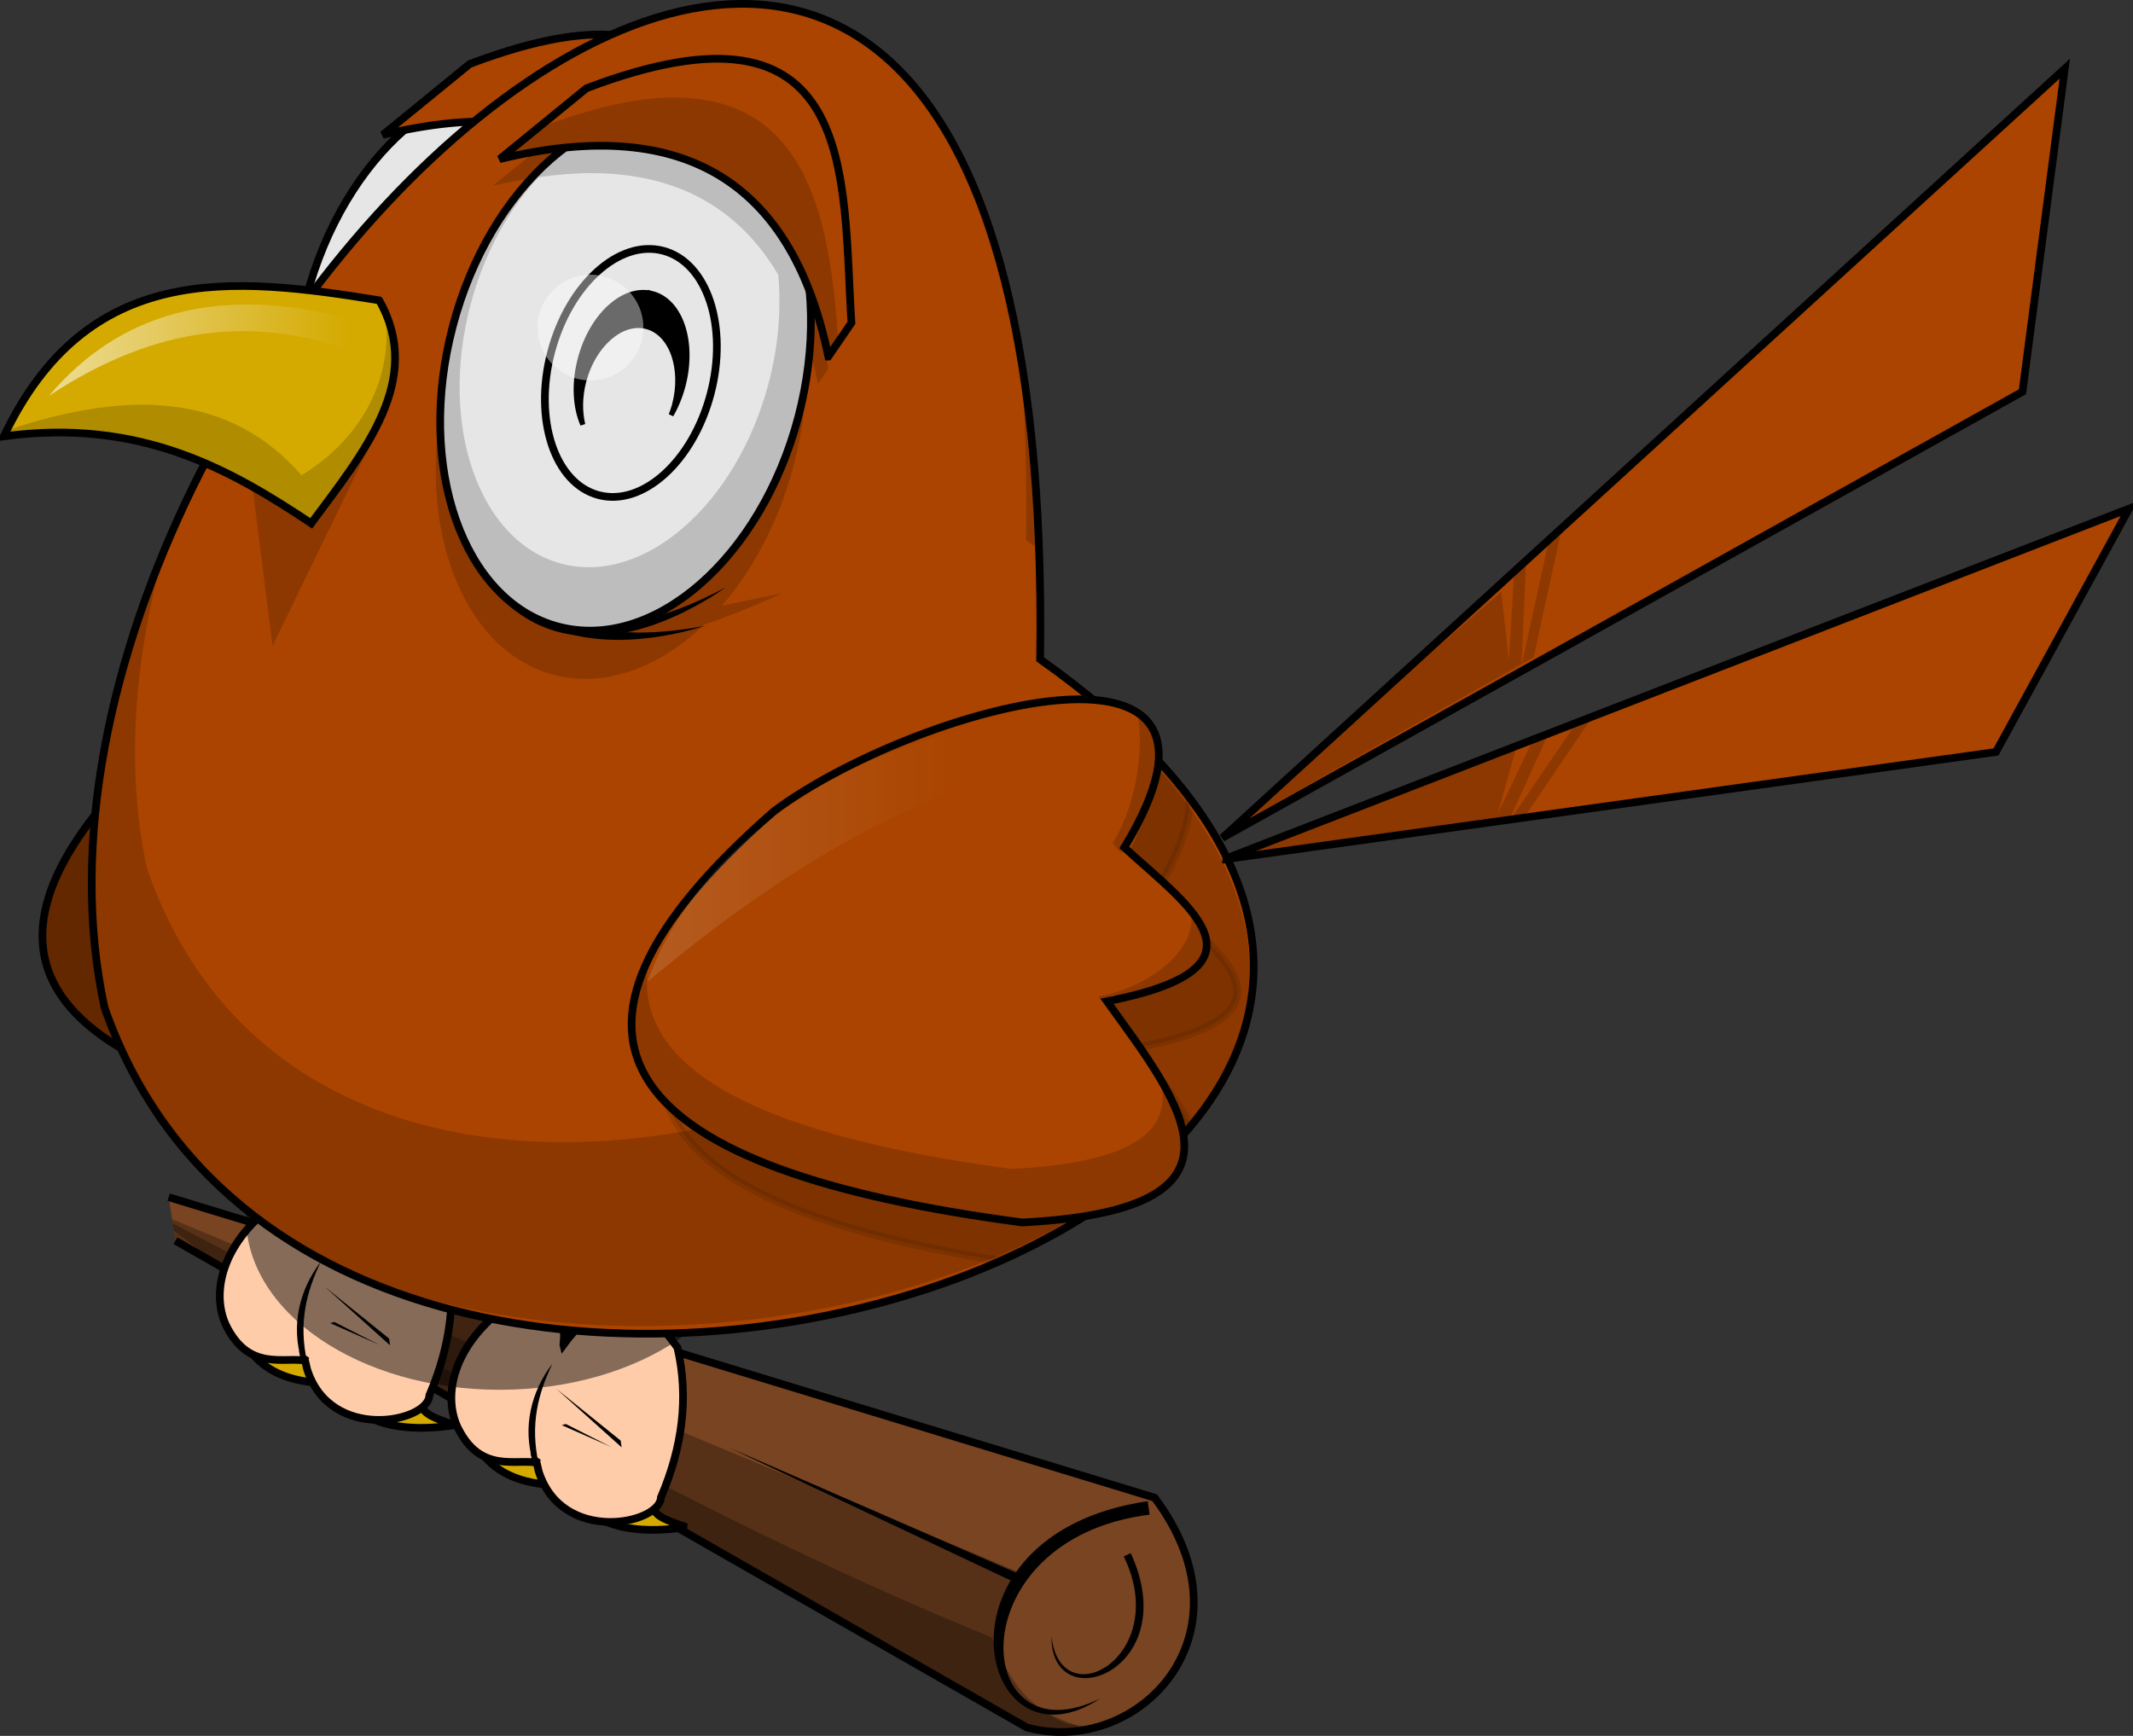 <?xml version="1.0" encoding="UTF-8" standalone="no"?>
<!-- Created with Inkscape (http://www.inkscape.org/) -->

<svg
   xmlns:dc="http://purl.org/dc/elements/1.1/"
   xmlns:cc="http://creativecommons.org/ns#"
   xmlns:rdf="http://www.w3.org/1999/02/22-rdf-syntax-ns#"
   xmlns:svg="http://www.w3.org/2000/svg"
   xmlns="http://www.w3.org/2000/svg"
   xmlns:xlink="http://www.w3.org/1999/xlink"
   xmlns:sodipodi="http://sodipodi.sourceforge.net/DTD/sodipodi-0.dtd"
   xmlns:inkscape="http://www.inkscape.org/namespaces/inkscape"
   width="415.887"
   height="338.506"
   id="svg8280"
   version="1.1"
   inkscape:version="0.48.3.1 r9886"
   sodipodi:docname="pajaro3.svg"
   inkscape:export-filename="/home/vladimir/Documentos/mis_sitios/pagina_mirror/animales/pajaro3.png"
   inkscape:export-xdpi="90"
   inkscape:export-ydpi="90">
  <rect width="100%" height="100%" fill="#333333" stroke="none"/>
  <defs
     id="defs8282">
    <inkscape:perspective
       sodipodi:type="inkscape:persp3d"
       inkscape:vp_x="0 : 526.18109 : 1"
       inkscape:vp_y="0 : 1000 : 0"
       inkscape:vp_z="744.09448 : 526.18109 : 1"
       inkscape:persp3d-origin="372.04724 : 350.78739 : 1"
       id="perspective8288" />
    <inkscape:perspective
       id="perspective8218"
       inkscape:persp3d-origin="0.5 : 0.33333333 : 1"
       inkscape:vp_z="1 : 0.5 : 1"
       inkscape:vp_y="0 : 1000 : 0"
       inkscape:vp_x="0 : 0.5 : 1"
       sodipodi:type="inkscape:persp3d" />
    <linearGradient
       inkscape:collect="always"
       xlink:href="#linearGradient4761"
       id="linearGradient5242"
       gradientUnits="userSpaceOnUse"
       x1="-386.257"
       y1="419.047"
       x2="-347.366"
       y2="419.047" />
    <linearGradient
       inkscape:collect="always"
       id="linearGradient4761">
      <stop
         style="stop-color:#ffffff;stop-opacity:1;"
         offset="0"
         id="stop4763" />
      <stop
         style="stop-color:#ffffff;stop-opacity:0;"
         offset="1"
         id="stop4765" />
    </linearGradient>
    <linearGradient
       inkscape:collect="always"
       xlink:href="#linearGradient4816"
       id="linearGradient5239"
       gradientUnits="userSpaceOnUse"
       x1="-306.531"
       y1="483.229"
       x2="-268.17"
       y2="483.229" />
    <linearGradient
       inkscape:collect="always"
       id="linearGradient4816">
      <stop
         style="stop-color:#ffffff;stop-opacity:1;"
         offset="0"
         id="stop4818" />
      <stop
         style="stop-color:#ffffff;stop-opacity:0;"
         offset="1"
         id="stop4820" />
    </linearGradient>
  </defs>
  <sodipodi:namedview
     id="base"
     pagecolor="#ffffff"
     bordercolor="#666666"
     borderopacity="1.0"
     inkscape:pageopacity="0.0"
     inkscape:pageshadow="2"
     inkscape:zoom="0.35"
     inkscape:cx="240.80043"
     inkscape:cy="163.53851"
     inkscape:document-units="px"
     inkscape:current-layer="layer1"
     showgrid="false"
     inkscape:window-width="1264"
     inkscape:window-height="715"
     inkscape:window-x="0"
     inkscape:window-y="48"
     inkscape:window-maximized="1"
     fit-margin-top="0"
     fit-margin-left="0"
     fit-margin-right="0"
     fit-margin-bottom="0" />
  <g
     inkscape:label="Capa 1"
     inkscape:groupmode="layer"
     id="layer1"
     transform="translate(-109.2,-357.395)">
    <g
       transform="matrix(1.5,0,0,1.5,698.143,-202.895)"
       id="g5288">
      <path
         sodipodi:nodetypes="cccc"
         id="path7047-2-8"
         d="m -369.823,534.822 110.662,63.286 c 14.377,3.88 29.993,-12.011 16.617,-29.875 l -128.163,-39.068"
         style="fill:#784421;stroke:#000000;stroke-width:1px;stroke-linecap:butt;stroke-linejoin:miter;stroke-opacity:1"
         inkscape:connector-curvature="0" />
      <path
         sodipodi:nodetypes="ccccccc"
         id="path3378"
         d="m -370.25,532.031 0.438,2.781 110.656,63.281 c 4.664,1.259 9.451,0.452 13.344,-1.844 -7.747,3.638 -9.681,0.301 -13,-1.375 -6.839,-5.02 -3.675,-11.038 -1.406,-16.969 L -370.25,532.031 z"
         style="opacity:0.284;fill:#000000;stroke:none"
         inkscape:connector-curvature="0" />
      <path
         sodipodi:nodetypes="cccccccc"
         id="path4241"
         d="m -370.188,532.562 0.156,0.969 6.219,4.719 104.656,59.844 c 2.28,0.615 4.591,0.715 6.812,0.406 L -252.5,597.875 c -7.91,-2.447 -9.084,-7.139 -11.25,-11.5 -37.625,-15.255 -71.187,-35.589 -106.438,-53.812 z"
         style="opacity:0.284;color:#000000;fill:#000000;fill-opacity:1;fill-rule:nonzero;stroke:none;stroke-width:1px;marker:none;visibility:visible;display:inline;overflow:visible;enable-background:accumulate"
         inkscape:connector-curvature="0" />
      <g
         id="g6990-1-2-4"
         transform="translate(-705.924,-141.187)">
        <path
           style="color:#000000;fill:#d4aa00;fill-opacity:1;fill-rule:nonzero;stroke:#000000;stroke-width:1px;stroke-linecap:butt;stroke-linejoin:miter;stroke-miterlimit:4;stroke-opacity:1;stroke-dasharray:none;stroke-dashoffset:0;marker:none;visibility:visible;display:inline;overflow:visible;enable-background:accumulate"
           d="m 344.616,688.118 c 1.939,5.009 7.26,7.346 15.754,6.034 -5.415,-1.848 -5.279,-1.919 -2.754,-9.784 l -13,3.75 z"
           id="path6944-9-8-0-8"
           sodipodi:nodetypes="cccc"
           inkscape:connector-curvature="0" />
        <path
           style="color:#000000;fill:#d4aa00;fill-opacity:1;fill-rule:nonzero;stroke:#000000;stroke-width:1px;stroke-linecap:butt;stroke-linejoin:miter;stroke-miterlimit:4;stroke-opacity:1;stroke-dasharray:none;stroke-dashoffset:0;marker:none;visibility:visible;display:inline;overflow:visible;enable-background:accumulate"
           d="m 356.655,693.948 c 1.939,5.009 7.26,7.346 15.754,6.034 -5.415,-1.848 -5.279,-1.919 -2.754,-9.784 l -13,3.75 z"
           id="path6944-7-2-1"
           sodipodi:nodetypes="cccc"
           inkscape:connector-curvature="0" />
        <path
           style="color:#000000;fill:#ffccaa;fill-opacity:1;fill-rule:nonzero;stroke:#000000;stroke-width:1px;stroke-linecap:butt;stroke-linejoin:miter;stroke-miterlimit:4;stroke-opacity:1;stroke-dasharray:none;stroke-dashoffset:0;marker:none;visibility:visible;display:inline;overflow:visible;enable-background:accumulate"
           d="m 356.429,676.291 c 7.182,-9.797 12.337,-3.089 14.821,0.357 1.509,6.488 0.632,12.976 -2.143,19.464 -0.106,3.491 -12.892,6.163 -15.893,-3.393 l -0.295,-1.268 0.295,0.196 c -2.859,-0.647 -7.54,1.495 -10.536,-4.643 -1.739,-3.688 -1.007,-9.753 5.357,-15 0.613,-0.754 9.39,-3.934 8.393,4.286 z"
           id="path6890-4-4-0"
           sodipodi:nodetypes="ccccccccc"
           inkscape:connector-curvature="0" />
        <path
           style="fill:#000000;stroke:none"
           d="m 352.5,691.612 c -1.426,-4.677 -0.24,-9.311 2.5,-12.875 -1.832,3.852 -2.967,7.875 -1.75,13.188 l -0.75,-0.312 z"
           id="path6914-1-5-3"
           sodipodi:nodetypes="cccc"
           inkscape:connector-curvature="0" />
        <path
           style="fill:#000000;stroke:none"
           d="m 363.875,688.737 -8.375,-6.75 8.5,7.625 -0.125,-0.875 z"
           id="path6920-6-8-0"
           sodipodi:nodetypes="cccc"
           inkscape:connector-curvature="0" />
        <path
           style="fill:#000000;stroke:none"
           d="m 356.746,686.577 5.919,3.001 -6.443,-2.85 0.524,-0.151 z"
           id="path6920-4-3-4-4"
           sodipodi:nodetypes="cccc"
           inkscape:connector-curvature="0" />
      </g>
      <g
         transform="translate(-675.824,-127.924)"
         id="g6990-4-4">
        <path
           style="color:#000000;fill:#d4aa00;fill-opacity:1;fill-rule:nonzero;stroke:#000000;stroke-width:1px;stroke-linecap:butt;stroke-linejoin:miter;stroke-miterlimit:4;stroke-opacity:1;stroke-dasharray:none;stroke-dashoffset:0;marker:none;visibility:visible;display:inline;overflow:visible;enable-background:accumulate"
           d="m 344.616,688.118 c 1.939,5.009 7.26,7.346 15.754,6.034 -5.415,-1.848 -5.279,-1.919 -2.754,-9.784 l -13,3.75 z"
           id="path6944-9-2-4"
           sodipodi:nodetypes="cccc"
           inkscape:connector-curvature="0" />
        <path
           style="color:#000000;fill:#d4aa00;fill-opacity:1;fill-rule:nonzero;stroke:#000000;stroke-width:1px;stroke-linecap:butt;stroke-linejoin:miter;stroke-miterlimit:4;stroke-opacity:1;stroke-dasharray:none;stroke-dashoffset:0;marker:none;visibility:visible;display:inline;overflow:visible;enable-background:accumulate"
           d="m 356.655,693.948 c 1.939,5.009 7.26,7.346 15.754,6.034 -5.415,-1.848 -5.279,-1.919 -2.754,-9.784 l -13,3.75 z"
           id="path6944-5-4"
           sodipodi:nodetypes="cccc"
           inkscape:connector-curvature="0" />
        <path
           style="color:#000000;fill:#ffccaa;fill-opacity:1;fill-rule:nonzero;stroke:#000000;stroke-width:1px;stroke-linecap:butt;stroke-linejoin:miter;stroke-miterlimit:4;stroke-opacity:1;stroke-dasharray:none;stroke-dashoffset:0;marker:none;visibility:visible;display:inline;overflow:visible;enable-background:accumulate"
           d="m 356.429,676.291 c 7.182,-9.797 12.337,-3.089 14.821,0.357 1.509,6.488 0.632,12.976 -2.143,19.464 -0.106,3.491 -12.892,6.163 -15.893,-3.393 l -0.295,-1.268 0.295,0.196 c -2.859,-0.647 -7.54,1.495 -10.536,-4.643 -1.739,-3.688 -1.007,-9.753 5.357,-15 0.613,-0.754 9.39,-3.934 8.393,4.286 z"
           id="path6890-42-7"
           sodipodi:nodetypes="ccccccccc"
           inkscape:connector-curvature="0" />
        <path
           style="fill:#000000;stroke:none"
           d="m 352.5,691.612 c -1.426,-4.677 -0.24,-9.311 2.5,-12.875 -1.832,3.852 -2.967,7.875 -1.75,13.188 l -0.75,-0.312 z"
           id="path6914-7-6"
           sodipodi:nodetypes="cccc"
           inkscape:connector-curvature="0" />
        <path
           style="fill:#000000;stroke:none"
           d="m 363.875,688.737 -8.375,-6.75 8.5,7.625 -0.125,-0.875 z"
           id="path6920-5-3"
           sodipodi:nodetypes="cccc"
           inkscape:connector-curvature="0" />
        <path
           style="fill:#000000;stroke:none"
           d="m 356.746,686.577 5.919,3.001 -6.443,-2.85 0.524,-0.151 z"
           id="path6920-4-7-1"
           sodipodi:nodetypes="cccc"
           inkscape:connector-curvature="0" />
      </g>
      <path
         sodipodi:nodetypes="cccc"
         id="path7049-52-7"
         d="m -243.449,568.688 c -29.29,4.315 -22.055,36.176 -6.125,25.625 -16.819,8.397 -18.846,-20.726 6.375,-23.875 l -0.25,-1.75 z"
         style="fill:#000000;stroke:none"
         inkscape:connector-curvature="0" />
      <path
         sodipodi:nodetypes="cccc"
         id="path7051-2-5"
         d="m -260.574,579.313 -37.375,-17.625 37.875,16.5 -0.5,1.125 z"
         style="fill:#000000;stroke:none"
         inkscape:connector-curvature="0" />
      <path
         sodipodi:nodetypes="cccc"
         id="path7049-0-8-9"
         d="m -245.648,575.441 c 7.001,15.278 -10.404,21.684 -10.306,10.838 1.202,10.603 15.693,2.565 9.396,-10.416 l 0.91,-0.422 z"
         style="fill:#000000;stroke:none"
         inkscape:connector-curvature="0" />
      <path
         transform="matrix(1.042,0,0,1,15.11,0)"
         d="m -297.338,531.755 c 0,12.399 -14.167,22.451 -31.643,22.451 -17.476,0 -31.643,-10.051 -31.643,-22.451 0,-12.399 14.167,-22.451 31.643,-22.451 17.476,0 31.643,10.052 31.643,22.451 z"
         sodipodi:ry="22.45064"
         sodipodi:rx="31.643028"
         sodipodi:cy="531.75482"
         sodipodi:cx="-328.98145"
         id="path4915"
         style="opacity:0.476;color:#000000;fill:#000000;fill-opacity:1;fill-rule:nonzero;stroke:none;stroke-width:1px;marker:none;visibility:visible;display:inline;overflow:visible;enable-background:accumulate"
         sodipodi:type="arc" />
      <path
         sodipodi:nodetypes="ccccc"
         id="path9519-1-2"
         d="m -368.572,467.46 c -34.528,30.118 -19.171,46.701 32.25,53.5 31.877,-1.649 20.597,-15.436 11,-28.75 22.505,-4.401 10.591,-12.386 2.25,-20 19.072,-31.405 -27.744,-17.964 -45.5,-4.75 z"
         style="color:#000000;fill:#aa4400;fill-opacity:1;fill-rule:nonzero;stroke:#000000;stroke-width:1px;stroke-linecap:butt;stroke-linejoin:miter;stroke-miterlimit:4;stroke-opacity:1;stroke-dasharray:none;stroke-dashoffset:0;marker:none;visibility:visible;display:inline;overflow:visible;enable-background:accumulate"
         inkscape:connector-curvature="0" />
      <path
         transform="matrix(0.967,0.255,-0.255,0.967,-532.625,-197.363)"
         d="m 375.714,543.434 c 0,18.935 -10.393,34.286 -23.214,34.286 -12.821,0 -23.214,-15.35 -23.214,-34.286 0,-18.935 10.393,-34.286 23.214,-34.286 12.821,0 23.214,15.35 23.214,34.286 z"
         sodipodi:ry="34.285713"
         sodipodi:rx="23.214285"
         sodipodi:cy="543.43359"
         sodipodi:cx="352.5"
         id="path6384-0-3-1"
         style="color:#000000;fill:#e6e6e6;fill-opacity:1;fill-rule:nonzero;stroke:#000000;stroke-width:1px;stroke-linecap:butt;stroke-linejoin:miter;stroke-miterlimit:4;stroke-opacity:1;stroke-dasharray:none;stroke-dashoffset:0;marker:none;visibility:visible;display:inline;overflow:visible;enable-background:accumulate"
         sodipodi:type="arc" />
      <path
         sodipodi:nodetypes="ccccc"
         id="path6432-5-1-7"
         d="m -300.14,416.724 c -4.551,-22.048 -18.157,-31.626 -42.728,-25.664 l 11.292,-9.212 c 35.522,-13.477 33.213,11.415 34.437,30.496 l -3.001,4.38 z"
         style="color:#000000;fill:#aa4400;fill-opacity:1;fill-rule:nonzero;stroke:#000000;stroke-width:1px;stroke-linecap:butt;stroke-linejoin:miter;stroke-miterlimit:4;stroke-opacity:1;stroke-dasharray:none;stroke-dashoffset:0;marker:none;visibility:visible;display:inline;overflow:visible;enable-background:accumulate"
         inkscape:connector-curvature="0" />
      <path
         sodipodi:nodetypes="ccc"
         id="path9374-8"
         d="m -379.047,504.494 c 30.324,87.145 219.258,23.869 121.622,-45.255 2.49,-174.682 -140.159,-40.355 -121.622,45.255 z"
         style="color:#000000;fill:#aa4400;fill-opacity:1;fill-rule:nonzero;stroke:#000000;stroke-width:1px;stroke-linecap:butt;stroke-linejoin:miter;stroke-miterlimit:4;stroke-opacity:1;stroke-dasharray:none;stroke-dashoffset:0;marker:none;visibility:visible;display:inline;overflow:visible;enable-background:accumulate"
         inkscape:connector-curvature="0" />
      <path
         id="path6384-0-1-9"
         d="m -307.875,394.438 c -11.044,0.396 -22.247,11.728 -26.469,27.75 -4.825,18.31 1.29,35.795 13.688,39.062 6.61,1.742 13.685,-0.899 19.562,-6.531 2.887,-0.953 6.206,-2.274 10.094,-4.062 l -7.812,1.625 c 4.101,-4.749 7.437,-11.013 9.344,-18.25 4.825,-18.31 -1.29,-35.827 -13.688,-39.094 -1.55,-0.408 -3.141,-0.557 -4.719,-0.5 z"
         style="opacity:0.176;color:#000000;fill:#000000;fill-opacity:1;fill-rule:nonzero;stroke:none;stroke-width:1px;marker:none;visibility:visible;display:inline;overflow:visible;enable-background:accumulate"
         inkscape:connector-curvature="0" />
      <path
         sodipodi:nodetypes="cccc"
         id="path4696"
         d="m -342.086,426.351 -15.112,31.127 -2.907,-23.011 18.019,-8.116 z"
         style="opacity:0.176;color:#000000;fill:#000000;fill-opacity:1;fill-rule:nonzero;stroke:none;stroke-width:1px;marker:none;visibility:visible;display:inline;overflow:visible;enable-background:accumulate"
         inkscape:connector-curvature="0" />
      <path
         sodipodi:nodetypes="cccc"
         id="path9405-5"
         d="m -343.338,412.571 c -19.159,-3.115 -37.948,-5.081 -48.79,17.678 17.807,-2.408 29.621,4.424 39.952,11.314 6.963,-9.377 14.681,-18.7 8.839,-28.991 z"
         style="color:#000000;fill:#d4aa00;fill-opacity:1;fill-rule:nonzero;stroke:#000000;stroke-width:1px;stroke-linecap:butt;stroke-linejoin:miter;stroke-miterlimit:4;stroke-opacity:1;stroke-dasharray:none;stroke-dashoffset:0;marker:none;visibility:visible;display:inline;overflow:visible;enable-background:accumulate"
         inkscape:connector-curvature="0" />
      <path
         sodipodi:nodetypes="cccc"
         id="path6866-6-0-7"
         d="m -331.531,439.985 c 3.105,19.472 20.686,17.955 30.504,14.921 -14.536,2.642 -22.974,-0.568 -29.626,-13.305 l -0.878,-1.615 z"
         style="fill:#000000;stroke:none"
         inkscape:connector-curvature="0" />
      <path
         sodipodi:nodetypes="cccc"
         id="path6866-0-4"
         d="m -331.914,444.929 c 8.861,17.615 25.154,10.841 33.591,4.974 -13.052,6.923 -22.066,6.421 -32.265,-3.701 l -1.327,-1.273 z"
         style="fill:#000000;stroke:none"
         inkscape:connector-curvature="0" />
      <path
         transform="matrix(0.967,0.255,-0.255,0.967,-513.607,-193.559)"
         d="m 375.714,543.434 c 0,18.935 -10.393,34.286 -23.214,34.286 -12.821,0 -23.214,-15.35 -23.214,-34.286 0,-18.935 10.393,-34.286 23.214,-34.286 12.821,0 23.214,15.35 23.214,34.286 z"
         sodipodi:ry="34.285713"
         sodipodi:rx="23.214285"
         sodipodi:cy="543.43359"
         sodipodi:cx="352.5"
         id="path6384-0-1"
         style="color:#000000;fill:#e6e6e6;fill-opacity:1;fill-rule:nonzero;stroke:#000000;stroke-width:1px;stroke-linecap:butt;stroke-linejoin:miter;stroke-miterlimit:4;stroke-opacity:1;stroke-dasharray:none;stroke-dashoffset:0;marker:none;visibility:visible;display:inline;overflow:visible;enable-background:accumulate"
         sodipodi:type="arc" />
      <path
         id="path6432-5-9-2-3"
         d="m -307.188,388.094 c -3.518,0.126 -7.056,1.357 -10.375,3.5 -1.867,0.534 -3.844,1.174 -5.938,1.969 l -5.031,4.094 c 1.728,-0.407 3.412,-0.716 5.031,-0.969 -4.466,4.841 -8.126,11.451 -10.156,19.156 -4.825,18.31 1.29,35.795 13.688,39.062 12.398,3.267 26.362,-8.908 31.188,-27.219 0.751,-2.85 1.23,-5.676 1.469,-8.438 0.378,1.341 0.701,2.738 1,4.188 L -285,421.531 c -0.743,-10.508 -2.186,-22.134 -9.375,-27.969 -0.016,-0.013 -0.015,-0.049 -0.031,-0.062 -2.241,-2.388 -4.963,-4.09 -8.062,-4.906 -1.55,-0.408 -3.141,-0.557 -4.719,-0.5 z m -1.438,1.156 c 1.361,-0.049 2.725,0.117 4.062,0.469 0.167,0.044 0.336,0.106 0.5,0.156 -0.879,-0.075 -1.816,-0.113 -2.781,-0.094 -2.483,0.051 -5.243,0.441 -8.344,1.188 2.148,-1.026 4.353,-1.64 6.562,-1.719 z m -7.375,6.781 c 11.341,-0.042 19.408,4.555 24.531,13.219 0.406,4.402 0.039,9.213 -1.25,14.094 -4.163,15.766 -16.21,26.282 -26.906,23.469 -10.697,-2.813 -16.007,-17.89 -11.844,-33.656 1.765,-6.684 4.95,-12.414 8.844,-16.594 2.321,-0.326 4.53,-0.523 6.625,-0.531 z"
         style="opacity:0.176;color:#000000;fill:#000000;fill-opacity:1;fill-rule:nonzero;stroke:none;stroke-width:1px;marker:none;visibility:visible;display:inline;overflow:visible;enable-background:accumulate"
         inkscape:connector-curvature="0" />
      <path
         transform="matrix(0.967,0.255,-0.255,0.967,-505.792,-188.176)"
         d="m 355,540.219 c 0,9.073 -4.797,16.429 -10.714,16.429 -5.917,0 -10.714,-7.355 -10.714,-16.429 0,-9.073 4.797,-16.429 10.714,-16.429 5.917,0 10.714,7.355 10.714,16.429 z"
         sodipodi:ry="16.428572"
         sodipodi:rx="10.714286"
         sodipodi:cy="540.2193"
         sodipodi:cx="344.28571"
         id="path6386-4-8"
         style="color:#000000;fill:#e6e6e6;fill-opacity:1;fill-rule:nonzero;stroke:#000000;stroke-width:1px;stroke-linecap:butt;stroke-linejoin:miter;stroke-miterlimit:4;stroke-opacity:1;stroke-dasharray:none;stroke-dashoffset:0;marker:none;visibility:visible;display:inline;overflow:visible;enable-background:accumulate"
         sodipodi:type="arc" />
      <path
         id="path6386-9-7-5"
         d="m -307.828,411.692 c -3.694,-0.973 -7.885,2.82 -9.378,8.484 -0.84,3.186 -0.66,6.282 0.331,8.554 -0.395,-1.67 -0.396,-3.649 0.132,-5.653 1.256,-4.766 4.923,-7.945 8.17,-7.09 3.247,0.856 4.871,5.429 3.615,10.195 -0.121,0.458 -0.279,0.879 -0.441,1.306 0.648,-1.125 1.181,-2.399 1.549,-3.793 1.493,-5.664 -0.285,-11.03 -3.979,-12.004 z"
         style="color:#000000;fill:#000000;fill-opacity:1;fill-rule:nonzero;stroke:#000000;stroke-width:0.646px;stroke-linecap:butt;stroke-linejoin:miter;stroke-miterlimit:4;stroke-opacity:1;stroke-dasharray:none;stroke-dashoffset:0;marker:none;visibility:visible;display:inline;overflow:visible;enable-background:accumulate"
         inkscape:connector-curvature="0" />
      <path
         sodipodi:nodetypes="ccccccccc"
         id="path9374-8-1"
         d="m -260,419.812 c 0.609,7.185 0.875,15.142 0.75,23.938 0.575,0.409 1.133,0.811 1.688,1.219 -0.335,-9.435 -1.187,-17.795 -2.438,-25.156 z m -111.281,25.25 c -8.165,19.645 -11.836,40.71 -7.781,59.438 22.074,77.348 195.691,34.4 136.719,-31.375 -5.224,43.741 -108.982,77.367 -131.188,13.312 -2.817,-13.061 -1.641,-27.337 2.25,-41.375 z"
         style="opacity:0.176;color:#000000;fill:#000000;fill-opacity:1;fill-rule:nonzero;stroke:none;stroke-width:1px;marker:none;visibility:visible;display:inline;overflow:visible;enable-background:accumulate"
         inkscape:connector-curvature="0" />
      <path
         sodipodi:nodetypes="ccccc"
         id="path6432-5-9"
         d="m -284.956,419.876 c -4.551,-22.048 -18.157,-31.626 -42.728,-25.664 l 11.292,-9.212 c 35.522,-13.477 33.213,11.415 34.437,30.496 l -3.001,4.38 z"
         style="color:#000000;fill:#aa4400;fill-opacity:1;fill-rule:nonzero;stroke:#000000;stroke-width:1px;stroke-linecap:butt;stroke-linejoin:miter;stroke-miterlimit:4;stroke-opacity:1;stroke-dasharray:none;stroke-dashoffset:0;marker:none;visibility:visible;display:inline;overflow:visible;enable-background:accumulate"
         inkscape:connector-curvature="0" />
      <path
         id="path9519-7-9"
         d="m -249.312,470.469 c -11.6,0.39 -29.255,7.48 -38.688,14.5 -32.928,28.723 -20.448,45.113 25.375,52.469 10.266,-4.549 18.97,-10.538 24.844,-17.594 -1.927,-3.268 -4.504,-6.705 -6.969,-10.125 22.505,-4.401 10.591,-12.386 2.25,-20 3.267,-5.379 4.622,-9.463 4.5,-12.438 -0.005,-0.007 0.005,-0.025 0,-0.031 -1.556,-2.058 -3.37,-4.13 -5.406,-6.219 -1.684,-0.469 -3.674,-0.638 -5.906,-0.562 z"
         style="opacity:0.112;color:#000000;fill:#000000;fill-opacity:1;fill-rule:nonzero;stroke:#000000;stroke-width:1px;stroke-linecap:butt;stroke-linejoin:miter;stroke-miterlimit:4;stroke-opacity:1;stroke-dasharray:none;stroke-dashoffset:0;marker:none;visibility:visible;display:inline;overflow:visible;enable-background:accumulate"
         inkscape:connector-curvature="0" />
      <path
         sodipodi:nodetypes="ccccc"
         id="path9519-7"
         d="m -291.988,478.954 c -34.528,30.118 -19.171,46.701 32.25,53.5 31.877,-1.649 20.597,-15.436 11,-28.75 22.505,-4.401 10.591,-12.386 2.25,-20 19.072,-31.405 -27.744,-17.964 -45.5,-4.75 z"
         style="color:#000000;fill:#aa4400;fill-opacity:1;fill-rule:nonzero;stroke:#000000;stroke-width:1px;stroke-linecap:butt;stroke-linejoin:miter;stroke-miterlimit:4;stroke-opacity:1;stroke-dasharray:none;stroke-dashoffset:0;marker:none;visibility:visible;display:inline;overflow:visible;enable-background:accumulate"
         inkscape:connector-curvature="0" />
      <path
         id="path9551-5"
         d="m -233.738,482.454 109.5,-100 -5.5,42 -104,58 z"
         style="color:#000000;fill:#aa4400;fill-opacity:1;fill-rule:nonzero;stroke:#000000;stroke-width:1px;stroke-linecap:butt;stroke-linejoin:miter;stroke-miterlimit:4;stroke-opacity:1;stroke-dasharray:none;stroke-dashoffset:0;marker:none;visibility:visible;display:inline;overflow:visible;enable-background:accumulate"
         inkscape:connector-curvature="0" />
      <path
         id="path9551-0-3"
         d="m -233.605,485.263 117.733,-45.617 -17.312,31.64 -100.422,13.977 z"
         style="color:#000000;fill:#aa4400;fill-opacity:1;fill-rule:nonzero;stroke:#000000;stroke-width:1px;stroke-linecap:butt;stroke-linejoin:miter;stroke-miterlimit:4;stroke-opacity:1;stroke-dasharray:none;stroke-dashoffset:0;marker:none;visibility:visible;display:inline;overflow:visible;enable-background:accumulate"
         inkscape:connector-curvature="0" />
      <path
         sodipodi:nodetypes="ccccccccccccc"
         id="path9519-7-0"
         d="m -244.875,466.125 c 0.864,2.88 0.614,10.852 -3.125,17.062 0.995,0.916 0.095,0.268 1.125,1.188 5.032,-8.838 5.695,-15.899 2,-18.25 z m 6.031,24.656 c 3.321,2.957 -1.212,10.382 -11,12.312 1.196,1.673 1.41,-1.349 2.562,0.312 14.002,-3.045 13.052,-7.641 8.438,-12.625 z m -69.312,7.031 c -9.257,18.434 8.949,29.439 48.406,34.656 23.597,-1.221 23.512,-9.092 18,-18.5 1.413,6.076 -2.479,10.649 -19.375,11.531 -33.204,-4.428 -50.296,-13.278 -47.031,-27.688 z"
         style="opacity:0.176;color:#000000;fill:#000000;fill-opacity:1;fill-rule:nonzero;stroke:none;stroke-width:1px;marker:none;visibility:visible;display:inline;overflow:visible;enable-background:accumulate"
         inkscape:connector-curvature="0" />
      <path
         id="path6432-5-9-2"
         d="m -305.5,386.219 c -4.516,0.092 -9.996,1.254 -16.656,3.781 l -5.031,4.094 c 24.253,-5.709 37.699,3.885 42.219,25.781 l 1.312,-1.906 c -1.055,-14.92 -3.523,-32.122 -21.844,-31.75 z"
         style="opacity:0.176;color:#000000;fill:#000000;fill-opacity:1;fill-rule:nonzero;stroke:none;stroke-width:1px;marker:none;visibility:visible;display:inline;overflow:visible;enable-background:accumulate"
         inkscape:connector-curvature="0" />
      <path
         sodipodi:nodetypes="cccccc"
         id="path9405-5-1"
         d="m -342.594,414.062 c 1.277,8.575 -3.114,16.59 -10.844,21.25 -9.16,-10.446 -21.914,-11.34 -38.281,-5.844 -0.132,0.265 -0.277,0.51 -0.406,0.781 17.807,-2.408 29.607,4.423 39.938,11.312 6.625,-8.922 13.933,-17.795 9.594,-27.5 z"
         style="opacity:0.176;color:#000000;fill:#000000;fill-opacity:1;fill-rule:nonzero;stroke:none;stroke-width:1px;marker:none;visibility:visible;display:inline;overflow:visible;enable-background:accumulate"
         inkscape:connector-curvature="0" />
      <path
         sodipodi:nodetypes="cccc"
         id="path4759"
         d="m -347.366,414.905 0,4.066 c -11.718,-4.018 -24.353,-3.603 -38.891,6.01 9.064,-10.699 21.814,-14.46 38.891,-10.076 z"
         style="opacity:0.584;fill:url(#linearGradient5242);fill-opacity:1;stroke:none"
         inkscape:connector-curvature="0" />
      <path
         sodipodi:nodetypes="cccc"
         id="path4769"
         d="m -245.543,467.762 c -28.507,-4.068 -55.547,12.574 -62.932,33.411 18.243,-15.3 39.817,-28.778 62.756,-29.522 l 0.177,-3.889 z"
         style="opacity:0.12;color:#000000;fill:url(#linearGradient5239);fill-opacity:1;fill-rule:nonzero;stroke:none;stroke-width:1px;marker:none;visibility:visible;display:inline;overflow:visible;enable-background:accumulate"
         inkscape:connector-curvature="0" />
      <path
         id="path9519-1-2-2"
         d="m -380.25,479.438 c -10.366,13.216 -8.675,23.161 3.312,30.312 -0.767,-1.689 -1.492,-3.431 -2.125,-5.25 -1.738,-8.026 -2.031,-16.475 -1.188,-25.062 z"
         style="opacity:0.416;color:#000000;fill:#000000;fill-opacity:1;fill-rule:nonzero;stroke:none;stroke-width:1px;marker:none;visibility:visible;display:inline;overflow:visible;enable-background:accumulate"
         inkscape:connector-curvature="0" />
      <path
         d="m -309,416.112 c 0,3.797 -3.078,6.875 -6.875,6.875 -3.797,0 -6.875,-3.078 -6.875,-6.875 0,-3.797 3.078,-6.875 6.875,-6.875 3.797,0 6.875,3.078 6.875,6.875 z"
         sodipodi:ry="6.875"
         sodipodi:rx="6.875"
         sodipodi:cy="416.11218"
         sodipodi:cx="-315.875"
         id="path4890"
         style="opacity:0.416;color:#000000;fill:#ffffff;fill-opacity:1;fill-rule:nonzero;stroke:none;stroke-width:1px;marker:none;visibility:visible;display:inline;overflow:visible;enable-background:accumulate"
         sodipodi:type="arc" />
      <path
         sodipodi:nodetypes="cccccccccc"
         id="path4927"
         d="m -233.75,481.862 36.268,-31.384 0.982,8.884 0.75,-12.25 1.513,-1.086 -0.634,14.164 3.543,-16.28 1.732,-1.866 -3.677,16.909 -40.477,22.909 z"
         style="opacity:0.176;color:#000000;fill:#000000;fill-opacity:1;fill-rule:nonzero;stroke:none;stroke-width:1px;marker:none;visibility:visible;display:inline;overflow:visible;enable-background:accumulate"
         inkscape:connector-curvature="0" />
      <path
         id="path4927-4"
         d="m -185.594,466.656 -2.125,0.844 -8.562,12.562 1.75,-0.25 8.938,-13.156 z m -5.75,2.219 -2,0.781 -4.625,9.719 2.406,-8.594 -5.938,2.031 -32.094,12.438 37.156,-5.156 5.094,-11.219 z"
         style="opacity:0.176;color:#000000;fill:#000000;fill-opacity:1;fill-rule:nonzero;stroke:none;stroke-width:1px;marker:none;visibility:visible;display:inline;overflow:visible;enable-background:accumulate"
         inkscape:connector-curvature="0" />
    </g>
  </g>
</svg>
